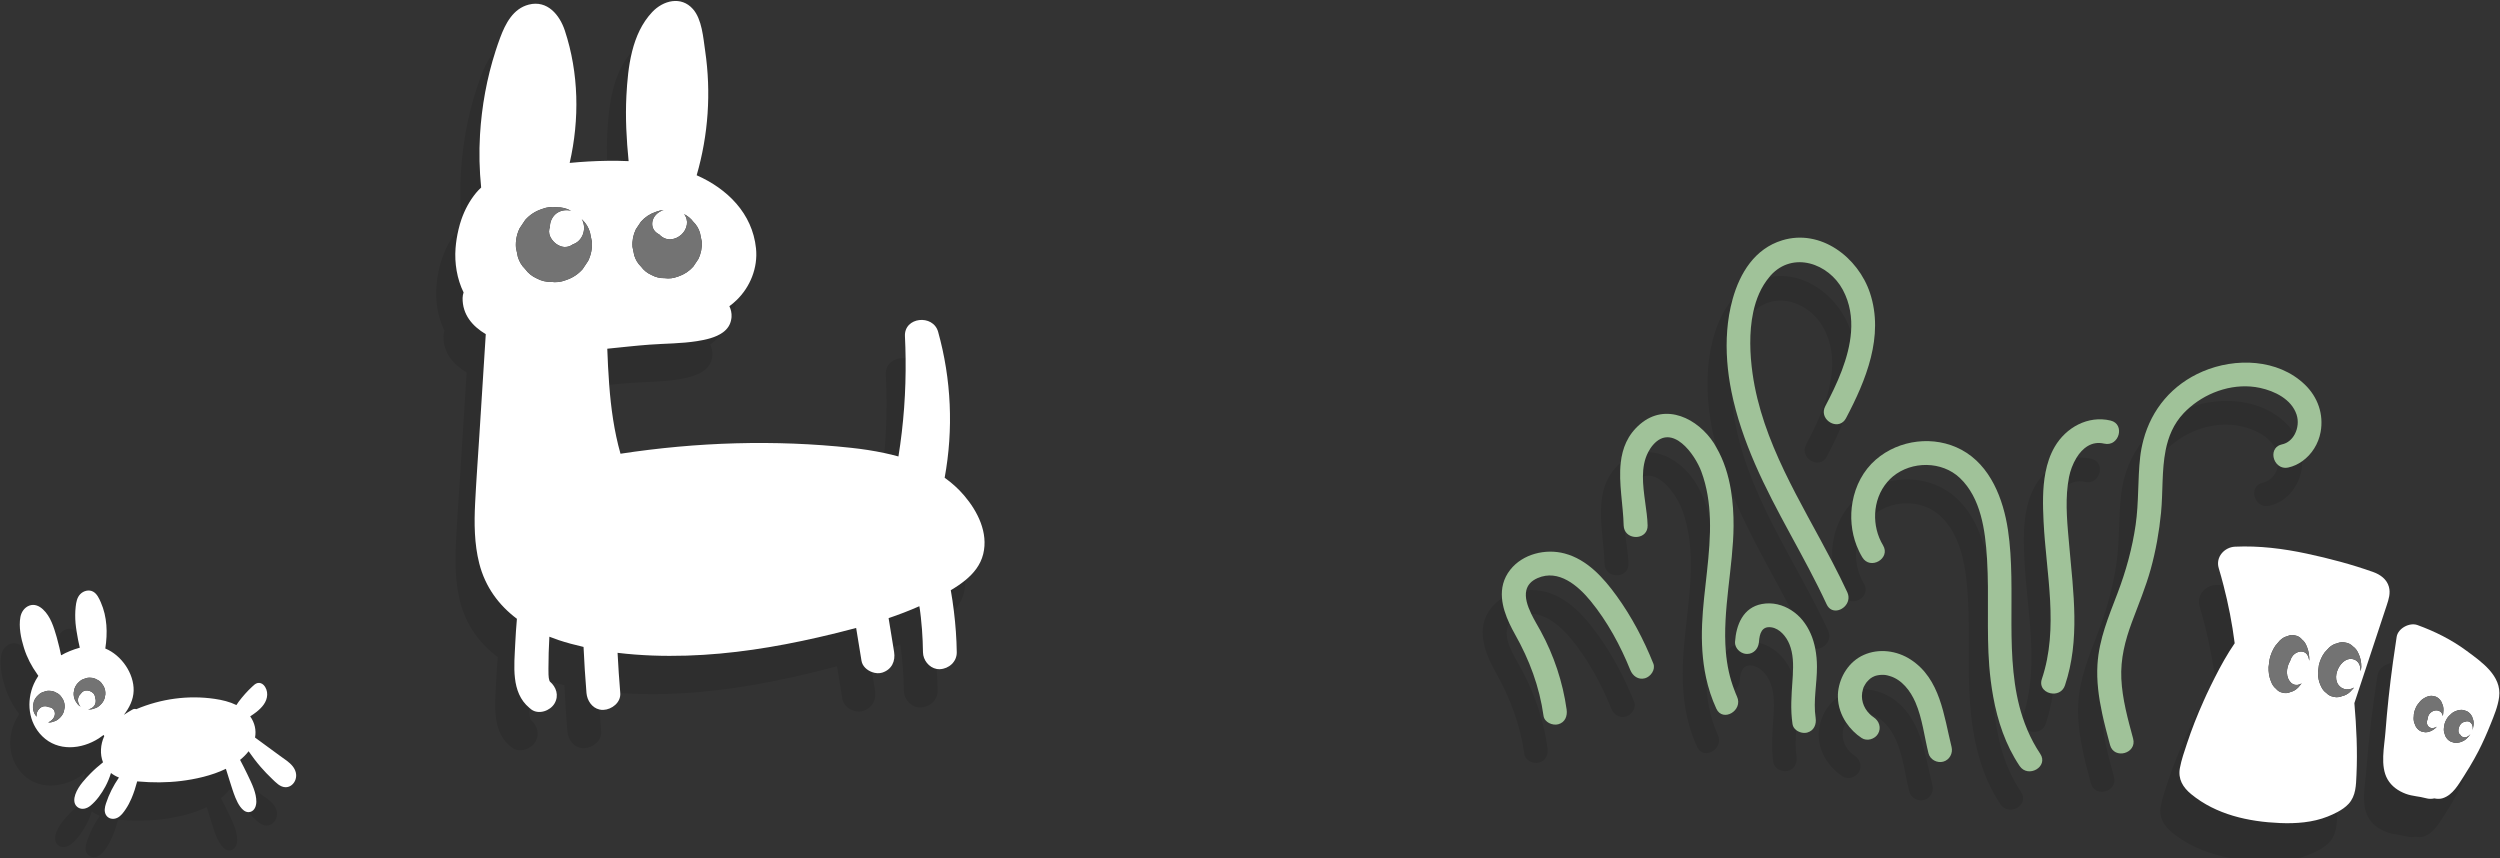 <?xml version="1.0" encoding="utf-8"?>
<!-- Generator: Adobe Illustrator 24.0.1, SVG Export Plug-In . SVG Version: 6.00 Build 0)  -->
<svg version="1.1" xmlns="http://www.w3.org/2000/svg" xmlns:xlink="http://www.w3.org/1999/xlink" x="0px" y="0px"
	 viewBox="0 0 370 127" enable-background="new 0 0 370 127" xml:space="preserve">
<rect x="0" y="0" width="370" height="127" fill="#333333" stroke="none"/>
<g id="参考画像" display="none">
</g>
<g id="レイヤー_9">
</g>
<g id="大きな島">
</g>
<g id="レイヤー_7">
	<g id="島-後ろ">
	</g>
</g>
<g id="島本体">
	<g>
		<path fill="none" d="M287.477,72.243c3.818,2.057,5.738,6.243,6.595,10.355c-0.255-4.106-0.887-8.899-4.017-11.864
			c-2.656-2.518-7.122-2.531-9.918-0.21c-0.298,0.247-0.563,0.521-0.811,0.807C282.029,70.63,284.979,70.897,287.477,72.243z"/>
		<path fill="none" d="M255.426,96.481c0.376-0.437,0.841-0.794,1.397-1.055c-0.031-0.134-0.049-0.271-0.04-0.414
			c0.167-2.538,1.191-5.106,3.983-5.62c1.557-0.287,3.087,0.107,4.366,0.936c-2.775-5.315-5.836-10.487-8.226-15.993
			c-0.248-0.57-0.486-1.146-0.719-1.726c0.281,1.742,0.39,3.513,0.38,5.225C256.534,83.828,254.905,90.347,255.426,96.481z"/>
		<path fill="none" d="M263.969,97.498c0.599,0.748,1.043,1.567,1.368,2.43c0.087-1.545,0.082-3.156-0.506-4.593
			c-0.461-1.126-1.427-2.3-2.658-2.49c-1.424-0.219-1.764,0.921-1.846,2.166c-0.003,0.042-0.014,0.081-0.019,0.123
			C261.734,95.473,263.028,96.322,263.969,97.498z"/>
		<path fill="none" d="M273.921,49.026c0.013,0.04,0.021,0.079,0.034,0.119c0.158-2.131-0.148-4.25-1.213-6.245
			c-2.098-3.927-7.385-5.763-10.673-2.148c-0.076,0.084-0.142,0.175-0.214,0.262C267.23,39.968,272.27,44.057,273.921,49.026z"/>
		<path fill="none" d="M250.831,71.273c1.088,1.675,1.79,3.567,2.237,5.53c-0.078-2.384-0.427-4.734-1.267-7.005
			c-0.942-2.549-4.294-7.241-7.147-3.959c-0.298,0.342-0.532,0.71-0.73,1.09C246.621,66.967,249.248,68.835,250.831,71.273z"/>
		<path fill="none" d="M338.266,62.576c0.537,0.514,0.984,1.087,1.354,1.696c0.469-0.875,0.587-1.971,0.267-2.925
			c-0.761-2.268-3.229-3.47-5.41-3.939c-3.64-0.783-7.583,0.461-10.382,2.876C328.787,58.618,334.545,59.01,338.266,62.576z"/>
		<path fill="none" d="M5.601,100.142c0.025-0.04,0.048-0.082,0.074-0.121c-0.064-0.086-0.12-0.178-0.182-0.266
			c0.018,0.062,0.037,0.125,0.055,0.187C5.567,100.008,5.582,100.076,5.601,100.142z"/>
		<path opacity="0.1" d="M329.061,86.551c-0.371,0.004-0.742,0.011-1.113,0.028c-1.577,0.073-2.898,1.544-2.411,3.165
			c1.036,3.447,1.788,6.953,2.272,10.502c0.871-1.72,1.826-3.442,2.927-5.047C330.366,92.284,329.803,89.4,329.061,86.551z"/>
		<path opacity="0.1" d="M337.441,121.809c-4.671-0.196-9.452-1.242-13.139-4.27c-1.232-1.012-1.982-2.234-1.676-3.882
			c0.228-1.223,0.659-2.434,1.047-3.614c0.707-2.144,1.541-4.248,2.467-6.307c-0.877,1.556-1.671,3.147-2.396,4.695
			c-1.107,2.367-2.089,4.799-2.906,7.281c-0.389,1.18-0.82,2.391-1.047,3.614c-0.307,1.648,0.443,2.87,1.675,3.882
			c3.687,3.028,8.468,4.074,13.139,4.27c2.368,0.099,4.848-0.079,7.067-0.967c1.094-0.438,2.275-0.993,3.087-1.876
			c1.091-1.187,1.093-2.773,1.163-4.291c0.002-0.052,0.001-0.104,0.004-0.156c-0.466,0.248-0.949,0.466-1.419,0.654
			C342.289,121.73,339.809,121.909,337.441,121.809z"/>
		<path opacity="0.1" d="M361.535,118.132c-0.367,0.12-0.822,0.124-1.254,0.027c-0.376,0.092-0.795,0.101-1.26-0.03
			c-0.968-0.273-1.992-0.287-2.939-0.637c-1.125-0.416-2.13-1.11-2.734-2.174c-1.109-1.955-0.463-4.82-0.301-6.958
			c0.26-3.435,0.634-6.86,1.1-10.272c-1.028,0.077-2.118,0.842-2.274,1.835c-0.736,4.679-1.304,9.384-1.661,14.107
			c-0.162,2.139-0.808,5.003,0.301,6.958c0.604,1.064,1.608,1.758,2.734,2.174c0.948,0.35,1.971,0.364,2.94,0.637
			c0.465,0.131,0.884,0.122,1.26,0.03c0.432,0.098,0.887,0.094,1.254-0.027c1.505-0.492,2.319-2.035,3.145-3.298
			c0.773-1.182,1.484-2.405,2.13-3.662c0.558-1.085,1.052-2.201,1.52-3.328c-0.267,0.444-0.532,0.888-0.816,1.321
			C363.853,116.097,363.04,117.64,361.535,118.132z"/>
		<path opacity="0.1" d="M272.011,103.175c-1.581,1.112-2.587,2.939-2.808,4.859c-0.318,2.756,1.236,5.384,3.49,6.866
			c0.8,0.526,1.959,0.159,2.424-0.636c0.505-0.864,0.166-1.897-0.636-2.424c-1.473-0.968-2.173-2.779-1.524-4.407
			c0.01-0.018,0.038-0.076,0.084-0.177c0.058-0.11,0.119-0.217,0.185-0.322C272.481,105.82,272.031,104.527,272.011,103.175z"/>
		<path opacity="0.1" d="M276.728,105.691c0.04,0.011,0.069,0.018,0.114,0.032c1.77,0.515,3.061,2.161,3.817,3.918
			c1.023,2.378,1.301,5.024,1.922,7.519c0.231,0.929,1.273,1.486,2.179,1.237c0.944-0.259,1.469-1.248,1.238-2.179
			c-1.155-4.641-1.65-10.058-6.042-12.927c-1.26-0.823-2.754-1.271-4.241-1.262C275.309,103.345,275.739,104.737,276.728,105.691z"
			/>
		<path opacity="0.1" d="M294.091,82.9c-0.006-0.099-0.013-0.201-0.019-0.301c-0.857-4.112-2.777-8.298-6.595-10.355
			c-2.498-1.346-5.448-1.614-8.15-0.912c-1.13,1.311-1.73,2.985-1.806,4.698c2.806-2.148,7.11-2.08,9.7,0.375
			c3.206,3.038,3.792,7.996,4.036,12.165c0.304,5.212-0.086,10.442,0.318,15.649c0.403,5.195,1.552,10.416,4.487,14.803
			c1.262,1.886,4.333,0.114,3.06-1.788c-2.877-4.3-3.825-9.138-4.129-14.139c-0.272-1.504-0.465-3.024-0.583-4.545
			C294.006,93.341,294.396,88.111,294.091,82.9z"/>
		<path opacity="0.1" d="M274.18,74.28c-2.287,2.357-3.273,5.707-2.974,8.942c0.766,1.469,1.507,2.944,2.196,4.434
			c0.192,0.415,0.215,0.818,0.131,1.182c1.363,0.646,3.3-0.848,2.319-2.472c-1.005-1.665-1.365-3.693-1.066-5.601
			C273.99,78.717,273.791,76.441,274.18,74.28z"/>
		<path opacity="0.1" d="M302.196,100.49c2.551-7.581,0.621-15.612,0.25-23.371c-0.111-2.323-0.173-4.834,0.285-7.194
			c-0.569,0.548-1.068,1.179-1.473,1.874c-1.89,3.252-1.821,7.352-1.647,10.989c0.371,7.759,2.3,15.79-0.25,23.371
			c-0.002,0.008-0.002,0.015-0.005,0.023c0.208,0.63,0.442,1.253,0.705,1.868c0.898,0.517,2.285,0.335,2.717-0.949
			c0.495-1.47,0.825-2.957,1.044-4.455C302.774,102.602,301.768,101.763,302.196,100.49z"/>
		<path opacity="0.1" d="M306.03,71.765c0.716-0.464,1.565-0.673,2.551-0.44c2.217,0.524,3.164-2.892,0.942-3.417
			c-0.745-0.176-1.485-0.216-2.208-0.149c-0.55,0.896-0.919,1.934-1.101,2.847C306.138,70.989,306.08,71.376,306.03,71.765z"/>
		<path opacity="0.1" d="M310.426,98.331c0.229-3.719,1.653-7.081,2.963-10.517c1.25-3.277,2.186-6.667,2.687-10.141
			c0.48-3.336,0.294-6.703,0.67-10.043c0.098-0.866,0.263-1.704,0.48-2.517c-1.824,2.275-2.964,5.074-3.314,8.187
			c-0.376,3.34-0.19,6.707-0.671,10.043c-0.5,3.474-1.438,6.864-2.687,10.141c-1.311,3.436-2.734,6.798-2.964,10.517
			c-0.25,4.046,0.815,8.059,1.86,11.929c0.593,2.199,4.013,1.266,3.417-0.942c-0.783-2.903-1.604-5.846-1.746-8.865
			c-0.009-0.186-0.005-0.369-0.007-0.553C310.605,103.184,310.276,100.764,310.426,98.331z"/>
		<path opacity="0.1" d="M337.725,65.774c0.867-0.187,1.502-0.768,1.896-1.502c-0.37-0.61-0.818-1.182-1.354-1.696
			c-3.721-3.566-9.479-3.958-14.17-2.293c-0.316,0.272-0.621,0.556-0.906,0.857c-1.531,1.62-2.286,3.51-2.682,5.518
			c2.812-2.871,7.156-4.438,11.135-3.581c1.958,0.421,4.138,1.441,5.115,3.286C336.966,66.087,337.279,65.87,337.725,65.774z"/>
		<path opacity="0.1" d="M337.165,68.839c-0.216,1.226-1.003,2.331-2.274,2.605c-2.228,0.48-1.285,3.896,0.942,3.417
			c2.517-0.542,4.329-2.767,4.784-5.247c0.083-0.455,0.111-0.905,0.114-1.352c-0.614,0.433-1.301,0.765-2.062,0.929
			C338.054,69.323,337.543,69.155,337.165,68.839z"/>
		<path opacity="0.1" d="M265.295,107.178c-0.325-2.169-0.159-4.271-0.009-6.446c0.018-0.265,0.035-0.534,0.05-0.804
			c-0.324-0.863-0.769-1.681-1.368-2.43c-0.941-1.176-2.235-2.025-3.661-2.363c-0.113,0.903-0.786,1.649-1.753,1.649
			c-0.777,0-1.554-0.593-1.732-1.358c-0.556,0.26-1.021,0.618-1.397,1.055c0.165,1.94,0.553,3.839,1.269,5.672
			c0.464-0.321,0.757-0.867,0.797-1.472c0.082-1.245,0.422-2.386,1.846-2.166c1.231,0.19,2.197,1.364,2.658,2.49
			c0.691,1.688,0.579,3.618,0.456,5.397c-0.15,2.175-0.316,4.278,0.009,6.446c0.142,0.947,1.336,1.469,2.18,1.237
			c1.014-0.279,1.379-1.229,1.237-2.179c-0.19-1.271-0.133-2.558-0.032-3.845C265.561,107.841,265.35,107.542,265.295,107.178z"/>
		<path opacity="0.1" d="M255.626,48.911c0.116-1.514,0.375-3.107,0.806-4.654c-2.341,2.776-3.368,6.772-3.641,10.324
			c-0.302,3.945,0.227,7.866,1.245,11.67c1.12,1.94,1.79,4.12,2.151,6.359c0.233,0.579,0.472,1.156,0.719,1.726
			c2.39,5.506,5.451,10.677,8.226,15.993c0.625,0.406,1.196,0.907,1.671,1.501c0.992,1.24,1.565,2.672,1.857,4.182
			c1.192,0.143,2.594-1.199,1.906-2.686c-4.919-10.638-12.366-20.537-14.03-32.411c-0.132-0.941-0.234-1.95-0.29-2.99
			C255.653,54.963,255.394,51.944,255.626,48.911z"/>
		<path opacity="0.1" d="M270.141,60.121c1.72-3.258,3.53-7.136,3.814-10.976c-0.013-0.04-0.021-0.079-0.034-0.119
			c-1.65-4.969-6.691-9.058-12.066-8.012c-1.221,1.449-1.964,3.247-2.376,5.173c3.299-3.276,8.381-1.451,10.428,2.383
			c2.987,5.591,0.074,12.155-2.601,17.221c-1.064,2.015,1.993,3.808,3.059,1.788c0.868-1.644,1.711-3.371,2.421-5.148
			C271.514,63.528,269.193,61.917,270.141,60.121z"/>
		<path opacity="0.1" d="M251.911,92.373c0.21-5.063,1.325-10.399,1.157-15.57c-0.447-1.963-1.149-3.855-2.237-5.53
			c-1.583-2.438-4.21-4.306-6.908-4.344c-0.569,1.094-0.765,2.328-0.771,3.615c2.489-0.914,5.016,2.764,5.813,4.923
			c2.66,7.196,0.416,15.177,0.109,22.575c-0.179,4.307,0.286,8.563,2.106,12.508c0.954,2.068,4.009,0.27,3.06-1.788
			c-1.244-2.697-1.688-5.556-1.746-8.48C251.938,97.707,251.799,95.05,251.911,92.373z"/>
		<path opacity="0.1" d="M239.873,68.471c-4.491,3.875-2.516,9.904-2.404,14.963c0.05,2.277,3.594,2.285,3.543,0
			c-0.034-1.512-0.361-3.237-0.556-4.967c-0.09-0.204-0.147-0.436-0.153-0.702C240.237,74.79,239.535,71.482,239.873,68.471z"/>
		<path opacity="0.1" d="M226.625,90.847c2.369,0.045,4.486,1.98,5.957,3.777c2.465,3.014,4.412,6.592,5.862,10.193
			c0.357,0.887,1.181,1.512,2.179,1.237c0.842-0.231,1.597-1.287,1.237-2.179c-1.427-3.542-3.2-6.92-5.441-10.019
			c-1.943-2.687-4.356-5.379-7.683-6.27c-0.912-0.244-1.88-0.307-2.838-0.225C225.647,88.411,226.054,89.662,226.625,90.847z"/>
		<path opacity="0.1" d="M220.685,89.992c-2.354,2.992-0.957,6.61,0.7,9.554c2.142,3.806,3.617,7.735,4.225,12.078
			c0.133,0.948,1.343,1.467,2.179,1.237c1.021-0.281,1.371-1.228,1.238-2.179c-0.57-4.066-1.877-8.006-3.842-11.612
			c-1.001-1.837-3.078-4.898-1.792-6.798c-0.559-1.203-0.989-2.47-1.096-3.73C221.688,88.933,221.14,89.415,220.685,89.992z"/>
		<path opacity="0.1" d="M127.509,97.799c-0.265-1.621-0.529-3.241-0.793-4.862c-1.86,0.503-3.731,0.96-5.596,1.387
			c-6.395,1.465-12.935,2.51-19.5,2.708c-3.355,0.101-6.809-0.003-10.215-0.415c0.104,1.984,0.233,3.967,0.4,5.948
			c0,0.005,0,0.009,0,0.013c2.342,0.156,4.684,0.193,6.98,0.124c6.565-0.198,13.105-1.243,19.5-2.708
			c1.865-0.427,3.736-0.884,5.597-1.387c0.264,1.621,0.529,3.241,0.793,4.862c0.211,1.294,1.886,2.131,3.076,1.746
			c1.402-0.454,1.972-1.688,1.746-3.075c-0.146-0.891-0.291-1.782-0.436-2.672C128.296,99.186,127.636,98.579,127.509,97.799z"/>
		<path opacity="0.1" d="M93.037,23.847c-0.317-3.216-0.497-6.442-0.328-9.673c0.111-2.122,0.301-4.402,0.843-6.559
			c-2.93,3.249-3.458,8.045-3.677,12.228c-0.069,1.321-0.068,2.64-0.035,3.959C90.907,23.788,91.975,23.794,93.037,23.847z"/>
		<path opacity="0.1" d="M71.211,27.755c-0.26-2.597-0.325-5.213-0.169-7.815c0.252-4.2,1.006-8.387,2.302-12.394
			c-1.003,0.978-1.647,2.352-2.143,3.674c-1.727,4.601-2.699,9.487-2.993,14.389c-0.136,2.275-0.094,4.562,0.09,6.837
			c0.494-1.407,1.2-2.734,2.164-3.906C70.698,28.254,70.951,27.999,71.211,27.755z"/>
		<path opacity="0.1" d="M107.946,45.316c0.228,0.482,0.361,1.001,0.324,1.606c-0.006,0.096-0.022,0.184-0.036,0.274
			c0.402-0.872,0.66-1.81,0.779-2.777C108.677,44.743,108.325,45.049,107.946,45.316z"/>
		<path opacity="0.1" d="M76.258,95.258c0.054-1.227,0.144-2.453,0.249-3.676c-2.665-2.001-4.689-4.698-5.579-8.211
			c-0.731-2.887-0.754-5.914-0.608-8.869c0.166-3.351,0.416-6.7,0.627-10.049c0.316-4.999,0.633-9.998,0.95-14.997
			c-1.967-1.174-3.468-2.888-3.428-5.365c0.005-0.299,0.064-0.561,0.146-0.804c-0.981-2.014-1.359-4.348-1.191-6.547
			c0.071-0.935,0.219-1.864,0.437-2.773c-0.077,0.084-0.16,0.155-0.233,0.245c-1.905,2.317-2.812,5.236-3.038,8.198
			c-0.167,2.199,0.211,4.533,1.191,6.547c-0.082,0.243-0.141,0.505-0.146,0.804c-0.039,2.477,1.461,4.191,3.429,5.365
			c-0.317,4.999-0.633,9.998-0.95,14.997c-0.212,3.349-0.462,6.697-0.627,10.049c-0.146,2.956-0.124,5.982,0.607,8.869
			c0.89,3.513,2.915,6.21,5.579,8.211c-0.105,1.224-0.195,2.449-0.249,3.676c-0.149,3.389-0.712,7.505,2.395,9.752
			c1.095,0.791,2.786,0.189,3.421-0.897c0.687-1.175,0.261-2.434-0.687-3.244c-0.021-0.039-0.039-0.072-0.052-0.095
			c-0.011-0.034-0.022-0.068-0.039-0.117c-0.031-0.113-0.052-0.228-0.075-0.342c0.006-0.041-0.038-0.458-0.039-0.477
			c-0.01-0.251-0.008-0.502-0.008-0.754C75.597,102.461,76.115,98.525,76.258,95.258z"/>
		<path opacity="0.1" d="M134.03,53.059c-1.419-0.233-3.025,0.609-2.933,2.385c0.201,3.882,0.128,7.756-0.204,11.606
			c0.698,0.15,1.392,0.313,2.078,0.506C133.741,62.766,134.092,57.923,134.03,53.059z"/>
		<path opacity="0.1" d="M96.15,51.006c-2.074,0.152-4.141,0.392-6.209,0.597c-0.021,0.002-0.043,0.004-0.064,0.006
			c0.064,1.786,0.15,3.571,0.286,5.35c1.05-0.106,2.101-0.206,3.153-0.283c2.339-0.171,4.688-0.151,7.011-0.519
			c2.085-0.331,4.954-1.002,5.108-3.565c0.037-0.606-0.097-1.124-0.325-1.606c0.709-0.5,1.34-1.112,1.889-1.798
			c-1.06,0.778-2.588,1.102-3.838,1.3C100.839,50.855,98.49,50.835,96.15,51.006z"/>
		<path opacity="0.1" d="M141.179,90.439c0.697-0.792,1.244-1.697,1.507-2.777c0.146-0.597,0.184-1.192,0.174-1.783
			c-0.666,0.545-1.396,1.03-2.141,1.47C140.906,88.374,141.051,89.406,141.179,90.439z"/>
		<path opacity="0.1" d="M86.804,102.564c-0.191-2.271-0.327-4.545-0.435-6.821c-1.264-0.289-2.514-0.619-3.733-1.025
			c-0.449-0.15-0.89-0.315-1.326-0.488c-0.088,1.584-0.136,3.171-0.137,4.758c0,0.283-0.002,0.567,0.01,0.85
			c0.001,0.019,0.044,0.436,0.038,0.477c0.023,0.115,0.044,0.23,0.076,0.342c0.016,0.049,0.028,0.083,0.039,0.117
			c0.012,0.021,0.029,0.053,0.049,0.089c0.711,0.199,1.428,0.384,2.15,0.549c0.108,2.276,0.243,4.55,0.435,6.821
			c0.11,1.3,1.071,2.564,2.5,2.5c1.26-0.056,2.618-1.104,2.5-2.5c-0.091-1.074-0.168-2.149-0.239-3.224
			C87.624,104.764,86.899,103.68,86.804,102.564z"/>
		<path opacity="0.1" d="M136.606,96.538c-0.015-1.132-0.061-2.264-0.147-3.393c-0.046-0.608-0.104-1.215-0.171-1.821
			c-0.029-0.26-0.061-0.519-0.093-0.778c0.053,0.432-0.052-0.371-0.052-0.371c-0.022-0.153-0.051-0.304-0.075-0.456
			c-1.488,0.657-3.008,1.24-4.551,1.764c0.235,1.441,0.47,2.882,0.705,4.323c0.337-0.14,0.678-0.271,1.011-0.418
			c0.024,0.152,0.053,0.304,0.075,0.456c0,0,0.105,0.803,0.053,0.371c0.031,0.259,0.063,0.519,0.093,0.778
			c0.067,0.606,0.125,1.213,0.171,1.821c0.086,1.129,0.132,2.26,0.147,3.393c0.017,1.307,1.138,2.561,2.5,2.5
			c1.34-0.06,2.519-1.099,2.5-2.5c-0.014-1.069-0.07-2.137-0.146-3.204C137.49,98.793,136.622,97.687,136.606,96.538z"/>
		<path opacity="0.1" d="M11.809,95.858c-0.184-0.759-0.331-1.525-0.452-2.296c-0.12-0.129-0.253-0.244-0.409-0.33
			c-0.618-0.342-1.413-0.127-1.89,0.356c-0.308,0.311-0.463,0.705-0.561,1.117c0.207,0.754,0.39,1.513,0.541,2.278
			C9.91,96.499,10.846,96.121,11.809,95.858z"/>
		<path opacity="0.1" d="M33.434,113.783c-2.119,1.03-4.599,1.553-6.65,1.803c-2.111,0.257-4.256,0.257-6.374,0.066
			c-0.034-0.003-0.069-0.008-0.104-0.011c-0.234,0.866-0.5,1.721-0.857,2.548c-0.232,0.537-0.502,1.058-0.829,1.544
			c-0.337,0.501-0.719,1.05-1.281,1.315c-0.596,0.281-1.345,0.144-1.675-0.47c-0.28-0.521-0.154-1.122,0.018-1.655
			c0.443-1.375,1.107-2.664,1.922-3.851c-0.426-0.168-0.823-0.387-1.18-0.668c-0.211,0.689-0.485,1.359-0.831,2.003
			c-0.555,1.033-1.306,2.109-2.227,2.851c-0.507,0.409-1.218,0.63-1.814,0.253c-0.067-0.043-0.123-0.092-0.176-0.142
			c-0.279,0.25-0.554,0.505-0.817,0.772c-0.886,0.902-1.829,1.899-2.25,3.116c-0.233,0.675-0.27,1.494,0.409,1.923
			c0.597,0.376,1.307,0.156,1.814-0.253c0.92-0.742,1.671-1.818,2.226-2.851c0.346-0.644,0.62-1.314,0.831-2.003
			c0.357,0.281,0.755,0.501,1.18,0.668c-0.814,1.188-1.479,2.477-1.922,3.851c-0.172,0.533-0.298,1.133-0.017,1.655
			c0.33,0.614,1.079,0.751,1.674,0.47c0.562-0.265,0.944-0.814,1.281-1.315c0.327-0.486,0.597-1.007,0.829-1.544
			c0.357-0.827,0.624-1.683,0.858-2.548c0.034,0.003,0.069,0.008,0.103,0.011c2.117,0.191,4.263,0.191,6.374-0.066
			c2.051-0.25,4.531-0.773,6.65-1.803c0.182,0.579,0.354,1.162,0.544,1.738c0.423,1.285,0.772,2.806,1.6,3.901
			c0.362,0.479,0.858,0.936,1.505,0.729c0.628-0.2,0.854-0.913,0.855-1.507c0.002-1.419-0.735-2.8-1.329-4.051
			c-0.341-0.718-0.706-1.425-1.077-2.129c0.472-0.383,0.901-0.804,1.264-1.278c0.286,0.411,0.58,0.815,0.884,1.212
			c-0.349-0.835-0.6-1.735-0.868-2.548C33.788,114.945,33.615,114.363,33.434,113.783z"/>
		<path opacity="0.1" d="M15.244,112.822c-0.48-1.21-0.37-2.629,0.156-3.811c0.01-0.022,0.023-0.042,0.034-0.064
			c-0.035-0.058-0.069-0.116-0.103-0.174c-0.231,0.172-0.461,0.345-0.702,0.499c-2.574,1.655-6.062,1.968-8.374-0.308
			c-2.073-2.04-2.393-5.154-1.247-7.747c0.168-0.381,0.373-0.734,0.593-1.075c-0.019-0.066-0.034-0.134-0.053-0.2
			c-0.018-0.062-0.037-0.125-0.055-0.187c-0.826-1.161-1.489-2.421-1.924-3.788c-0.01-0.031-0.019-0.064-0.029-0.095
			c-0.004-0.003-0.007-0.008-0.011-0.011c-0.563-0.524-1.286-0.85-2.046-0.557c-0.709,0.274-1.165,0.948-1.3,1.679
			c-0.276,1.49,0.098,3.232,0.55,4.654c0.468,1.47,1.191,2.822,2.106,4.053c-0.25,0.378-0.479,0.771-0.667,1.196
			c-1.145,2.594-0.826,5.707,1.247,7.747c2.312,2.276,5.8,1.963,8.374,0.308c0.24-0.155,0.471-0.327,0.702-0.499
			c0.034,0.058,0.068,0.117,0.103,0.174c-0.01,0.022-0.024,0.042-0.034,0.064c-0.151,0.34-0.257,0.702-0.335,1.071
			c0.366-0.451,0.767-0.877,1.163-1.279C13.973,113.882,14.6,113.341,15.244,112.822z"/>
		<path opacity="0.1" d="M37.082,120.152c-0.127,0.041-0.247,0.049-0.363,0.044c0.24,0.247,0.464,0.509,0.713,0.746
			c0.556,0.529,1.196,1.246,2.028,1.239c0.688-0.005,1.239-0.518,1.446-1.149c0.229-0.695,0.021-1.392-0.422-1.951
			c-0.496-0.626-1.22-1.063-1.857-1.53c-0.351-0.257-0.702-0.514-1.052-0.772c0.214,0.609,0.364,1.233,0.363,1.866
			C37.937,119.238,37.711,119.951,37.082,120.152z"/>
		<path fill="#FFFFFF" d="M139.809,70.707c1.314-7.15,0.993-14.57-0.966-21.596c-0.739-2.65-5.06-2.217-4.911,0.665
			c0.057,1.096,0.084,2.19,0.098,3.284c0.062,4.863-0.29,9.706-1.06,14.497c-0.686-0.193-1.38-0.356-2.078-0.506
			c-1.635-0.351-3.291-0.598-4.917-0.773c-11.323-1.222-22.855-0.851-34.142,0.874c-0.944-3.33-1.408-6.747-1.671-10.193
			c-0.136-1.778-0.221-3.564-0.286-5.35c0.021-0.002,0.042-0.004,0.064-0.006c2.069-0.205,4.135-0.445,6.209-0.597
			c2.34-0.171,4.689-0.151,7.012-0.519c1.25-0.198,2.778-0.522,3.838-1.3c0.642-0.471,1.106-1.111,1.234-1.991
			c0.013-0.091,0.03-0.178,0.036-0.274c0.037-0.606-0.096-1.124-0.324-1.606c0.379-0.267,0.731-0.572,1.067-0.897
			c1.991-1.92,3.177-4.759,2.876-7.664c-0.538-5.194-4.268-8.823-8.782-10.815c1.721-5.955,2.164-12.229,1.253-18.435
			c-0.282-1.923-0.467-4.657-1.813-6.171c-1.746-1.965-4.398-1.275-6.025,0.456c-1.529,1.627-2.427,3.665-2.971,5.827
			c-0.542,2.156-0.731,4.437-0.843,6.559c-0.168,3.231,0.011,6.457,0.328,9.673c-1.062-0.053-2.129-0.059-3.198-0.045
			c-1.846,0.025-3.694,0.131-5.526,0.31c1.477-6.451,1.36-13.293-0.712-19.579c-0.764-2.317-2.59-4.556-5.336-3.853
			c-2.326,0.595-3.453,2.803-4.229,4.871c-0.247,0.659-0.475,1.325-0.691,1.995c-1.295,4.007-2.049,8.194-2.302,12.394
			c-0.156,2.601-0.091,5.217,0.169,7.815c-0.26,0.244-0.514,0.499-0.75,0.786c-0.963,1.172-1.67,2.498-2.164,3.906
			c-0.174,0.497-0.315,1.005-0.438,1.519c-0.217,0.909-0.366,1.838-0.437,2.773c-0.167,2.199,0.21,4.533,1.191,6.547
			c-0.082,0.243-0.141,0.505-0.146,0.804c-0.04,2.477,1.461,4.191,3.428,5.365c-0.316,4.999-0.633,9.998-0.95,14.997
			c-0.212,3.349-0.461,6.697-0.627,10.049c-0.146,2.956-0.124,5.982,0.608,8.869c0.89,3.513,2.915,6.21,5.579,8.211
			c-0.105,1.224-0.195,2.449-0.249,3.676c-0.143,3.266-0.662,7.203,2.082,9.495c0.103,0.086,0.201,0.175,0.313,0.257
			c1.095,0.791,2.786,0.189,3.42-0.897c0.688-1.175,0.261-2.434-0.687-3.244c-0.001-0.003-0.002-0.004-0.003-0.006
			c-0.02-0.036-0.037-0.068-0.049-0.089c-0.011-0.034-0.022-0.068-0.039-0.117c-0.031-0.113-0.053-0.228-0.076-0.342
			c0.006-0.041-0.037-0.458-0.038-0.477c-0.012-0.283-0.01-0.567-0.01-0.85c0-1.587,0.049-3.174,0.137-4.758
			c0.436,0.173,0.877,0.338,1.326,0.488c1.219,0.406,2.47,0.736,3.733,1.025c0.108,2.276,0.244,4.55,0.435,6.821
			c0.095,1.116,0.819,2.2,1.927,2.445c0.182,0.04,0.372,0.064,0.573,0.055c1.256-0.056,2.607-1.098,2.5-2.487
			c0-0.005,0.001-0.009,0-0.013c-0.167-1.98-0.297-3.963-0.4-5.948c3.406,0.412,6.86,0.516,10.215,0.415
			c6.565-0.198,13.106-1.243,19.5-2.708c1.865-0.427,3.736-0.884,5.596-1.387c0.265,1.621,0.529,3.241,0.793,4.862
			c0.127,0.78,0.788,1.387,1.551,1.668c0.504,0.185,1.051,0.232,1.524,0.078c1.402-0.454,1.972-1.688,1.746-3.075
			c-0.036-0.221-0.072-0.442-0.108-0.664c-0.235-1.441-0.47-2.882-0.705-4.323c1.543-0.524,3.063-1.107,4.551-1.764
			c0.024,0.152,0.053,0.304,0.075,0.456c0,0,0.105,0.803,0.052,0.371c0.032,0.259,0.064,0.519,0.093,0.778
			c0.068,0.606,0.125,1.213,0.171,1.821c0.086,1.129,0.132,2.26,0.147,3.393c0.015,1.149,0.883,2.255,2.019,2.465
			c0.156,0.029,0.316,0.042,0.481,0.035c1.34-0.06,2.518-1.099,2.5-2.5c-0.027-2.037-0.177-4.074-0.427-6.098
			c-0.128-1.034-0.273-2.065-0.459-3.09c0.745-0.44,1.475-0.925,2.141-1.47c1.25-1.022,2.264-2.264,2.661-3.886
			c0.771-3.157-0.821-6.311-2.818-8.654C141.835,72.321,140.859,71.456,139.809,70.707z M102.598,32.816
			c0.473,0.459,0.807,1.011,1,1.656c0.086,0.422,0.172,0.845,0.259,1.267c0.063,0.91-0.105,1.775-0.505,2.596
			c-0.252,0.376-0.503,0.752-0.755,1.127c-0.593,0.663-1.311,1.14-2.151,1.43c-0.052,0.018-0.105,0.036-0.157,0.054
			c-0.628,0.241-1.269,0.315-1.922,0.221c-0.681,0.019-1.328-0.137-1.941-0.468c-0.637-0.283-1.156-0.7-1.558-1.25
			c-0.473-0.459-0.806-1.011-1-1.656c-0.086-0.422-0.173-0.845-0.259-1.267c-0.063-0.91,0.105-1.775,0.505-2.596
			c0.251-0.376,0.503-0.751,0.755-1.127c0.593-0.663,1.31-1.14,2.151-1.43c0.052-0.018,0.104-0.036,0.157-0.054
			c0.344-0.132,0.691-0.209,1.042-0.241c-0.719,0.238-1.346,0.715-1.597,1.458c-0.184,0.544-0.116,1.153,0.245,1.611
			c0.188,0.239,0.437,0.417,0.708,0.554c0.437,0.479,1.061,0.78,1.742,0.716c1.146-0.107,2.167-1.022,2.34-2.171
			c0.085-0.564-0.054-1.12-0.414-1.558C101.781,31.968,102.243,32.331,102.598,32.816z M86.215,39.849
			c-0.651,0.728-1.438,1.25-2.359,1.569c-0.058,0.02-0.115,0.039-0.173,0.059c-0.689,0.264-1.392,0.345-2.108,0.243
			c-0.747,0.021-1.457-0.15-2.129-0.513c-0.698-0.311-1.268-0.768-1.708-1.371c-0.519-0.504-0.885-1.109-1.097-1.816
			c-0.095-0.463-0.189-0.927-0.284-1.39c-0.069-0.998,0.116-1.947,0.554-2.847c0.276-0.412,0.552-0.824,0.828-1.237
			c0.651-0.728,1.437-1.25,2.359-1.569c0.058-0.02,0.115-0.039,0.172-0.059c0.689-0.264,1.393-0.345,2.108-0.243
			c0.747-0.02,1.456,0.151,2.129,0.513c0.006,0.003,0.011,0.007,0.017,0.01c-0.656-0.178-1.381-0.095-1.969,0.247
			c-0.603,0.35-1.009,0.998-1.13,1.677c-0.025,0.139-0.026,0.276-0.026,0.413c-0.18,0.469-0.2,0.992,0.024,1.467
			c0.326,0.692,0.917,1.242,1.652,1.47c0.599,0.185,1.223,0.049,1.712-0.312c1.432-0.476,2.042-2.214,1.405-3.565
			c-0.028-0.06-0.068-0.109-0.1-0.166c0.038,0.047,0.087,0.08,0.123,0.129c0.519,0.504,0.884,1.109,1.097,1.816
			c0.095,0.464,0.189,0.927,0.284,1.39c0.069,0.998-0.116,1.947-0.554,2.847C86.767,39.025,86.491,39.437,86.215,39.849z"/>
		<path fill="#FFFFFF" d="M41.461,111.881c-0.755-0.553-1.51-1.107-2.265-1.66c-0.483-0.354-0.967-0.709-1.45-1.063
			c0.202-1.079-0.039-2.188-0.717-3.135c0.317-0.211,0.636-0.421,0.936-0.661c0.802-0.644,1.543-1.454,1.58-2.538
			c0.018-0.524-0.167-1.075-0.538-1.451c-0.229-0.232-0.562-0.36-0.887-0.284c-0.322,0.075-0.556,0.315-0.792,0.532
			c-0.736,0.679-1.396,1.429-2,2.227c-0.122,0.161-0.224,0.335-0.339,0.5c-0.991-0.488-2.109-0.754-3.199-0.914
			c-3.95-0.578-7.97-0.014-11.623,1.525c-0.169-0.063-0.366-0.06-0.57,0.057c-0.425,0.244-0.851,0.503-1.264,0.784
			c0.798-1.044,1.407-2.221,1.445-3.567c0.072-2.532-1.782-5.261-4.194-6.254c0.355-2.301,0.285-4.675-0.663-6.833
			c-0.254-0.578-0.561-1.263-1.139-1.583c-0.617-0.342-1.412-0.127-1.89,0.356c-0.495,0.5-0.616,1.205-0.691,1.873
			c-0.091,0.811-0.089,1.63-0.022,2.443c0.037,0.446,0.108,0.887,0.178,1.327c0.121,0.771,0.268,1.537,0.452,2.296
			c-0.963,0.263-1.899,0.64-2.771,1.125c-0.151-0.766-0.334-1.525-0.541-2.278c-0.039-0.144-0.073-0.289-0.114-0.432
			c-0.418-1.436-0.889-3.029-2.019-4.081c-0.563-0.524-1.286-0.85-2.045-0.557c-0.709,0.274-1.165,0.948-1.3,1.679
			c-0.27,1.457,0.083,3.154,0.522,4.558c0.01,0.031,0.019,0.064,0.029,0.095c0.435,1.367,1.098,2.627,1.924,3.788
			c0.062,0.088,0.118,0.179,0.182,0.266c-0.026,0.039-0.049,0.081-0.074,0.121c-0.22,0.341-0.425,0.694-0.593,1.075
			c-1.146,2.594-0.826,5.707,1.247,7.747c2.312,2.276,5.8,1.963,8.374,0.308c0.24-0.155,0.471-0.327,0.702-0.499
			c0.034,0.058,0.067,0.117,0.103,0.174c-0.01,0.022-0.024,0.042-0.034,0.064c-0.526,1.182-0.636,2.601-0.156,3.811
			c-0.645,0.518-1.271,1.059-1.851,1.65c-0.396,0.402-0.796,0.828-1.163,1.279c-0.455,0.56-0.854,1.162-1.087,1.837
			c-0.21,0.608-0.256,1.33,0.232,1.781c0.054,0.05,0.109,0.099,0.176,0.142c0.597,0.376,1.308,0.156,1.814-0.253
			c0.92-0.742,1.671-1.818,2.227-2.851c0.346-0.644,0.62-1.314,0.831-2.003c0.357,0.281,0.754,0.501,1.18,0.668
			c-0.814,1.188-1.479,2.477-1.922,3.851c-0.172,0.533-0.298,1.133-0.018,1.655c0.33,0.614,1.079,0.751,1.675,0.47
			c0.562-0.265,0.944-0.814,1.281-1.315c0.327-0.486,0.597-1.007,0.829-1.544c0.357-0.827,0.623-1.683,0.857-2.548
			c0.034,0.003,0.069,0.008,0.104,0.011c2.117,0.191,4.262,0.191,6.374-0.066c2.051-0.25,4.532-0.773,6.65-1.803
			c0.182,0.579,0.354,1.162,0.544,1.738c0.268,0.813,0.519,1.713,0.868,2.548c0.202,0.484,0.428,0.951,0.732,1.353
			c0.291,0.385,0.669,0.749,1.142,0.773c0.116,0.006,0.236-0.003,0.363-0.044c0.628-0.2,0.854-0.913,0.855-1.507
			c0.001-0.633-0.149-1.257-0.363-1.866c-0.267-0.757-0.637-1.492-0.966-2.185c-0.341-0.718-0.706-1.425-1.077-2.129
			c0.472-0.383,0.901-0.804,1.264-1.278c0.557,0.801,1.143,1.581,1.783,2.318c0.535,0.615,1.098,1.205,1.688,1.766
			c0.556,0.529,1.195,1.246,2.028,1.239c0.688-0.005,1.239-0.518,1.446-1.149c0.228-0.695,0.021-1.392-0.422-1.951
			C42.823,112.785,42.099,112.348,41.461,111.881z M9.444,105.33c-0.137,0.384-0.359,0.711-0.666,0.98
			c-0.019,0.017-0.039,0.033-0.058,0.05c-0.225,0.211-0.484,0.354-0.778,0.427c-0.258,0.113-0.53,0.153-0.814,0.136
			c0.549-0.24,1.036-0.746,0.997-1.375c-0.02-0.314-0.18-0.61-0.458-0.768c-0.146-0.082-0.308-0.121-0.475-0.135
			c-0.321-0.153-0.701-0.176-1.034-0.003c-0.515,0.269-0.816,0.862-0.748,1.437c-0.098-0.146-0.196-0.293-0.293-0.439
			c-0.185-0.375-0.263-0.772-0.235-1.19c0.042-0.203,0.083-0.406,0.125-0.61c0.137-0.384,0.359-0.711,0.666-0.98
			c0.02-0.017,0.039-0.033,0.058-0.05c0.225-0.211,0.484-0.354,0.778-0.427c0.286-0.126,0.588-0.172,0.906-0.138
			c0.319,0.01,0.612,0.097,0.878,0.261c0.28,0.113,0.518,0.29,0.712,0.53c0.109,0.164,0.22,0.329,0.329,0.493
			c0.185,0.375,0.263,0.772,0.235,1.19C9.527,104.924,9.486,105.127,9.444,105.33z M14.801,104.372
			c-0.02,0.017-0.039,0.033-0.058,0.05c-0.225,0.211-0.484,0.354-0.778,0.427c-0.286,0.126-0.588,0.172-0.906,0.138
			c-0.005,0-0.01-0.002-0.015-0.002c0.347-0.043,0.675-0.223,0.888-0.5c0.219-0.283,0.286-0.671,0.212-1.017
			c-0.015-0.071-0.042-0.136-0.067-0.202c-0.006-0.258-0.098-0.511-0.296-0.693c-0.29-0.266-0.677-0.413-1.072-0.379
			c-0.32,0.028-0.591,0.214-0.754,0.481c-0.567,0.486-0.539,1.378-0.03,1.907c-0.168-0.104-0.325-0.225-0.455-0.386
			c-0.11-0.164-0.22-0.329-0.33-0.493c-0.185-0.375-0.263-0.772-0.235-1.19c0.042-0.203,0.083-0.406,0.125-0.61
			c0.137-0.385,0.359-0.711,0.666-0.98c0.019-0.017,0.039-0.033,0.058-0.05c0.225-0.211,0.484-0.354,0.778-0.427
			c0.286-0.126,0.587-0.172,0.905-0.138c0.319,0.01,0.612,0.097,0.878,0.261c0.281,0.113,0.518,0.29,0.712,0.53
			c0.11,0.164,0.22,0.329,0.33,0.493c0.185,0.375,0.263,0.772,0.235,1.19c-0.042,0.203-0.083,0.406-0.125,0.61
			C15.33,103.776,15.108,104.103,14.801,104.372z"/>
		<path fill="#737373" d="M87.597,35.765c-0.095-0.463-0.189-0.927-0.284-1.39c-0.213-0.707-0.579-1.312-1.097-1.816
			c-0.036-0.049-0.085-0.082-0.123-0.129c0.032,0.057,0.072,0.106,0.1,0.166c0.637,1.351,0.027,3.089-1.405,3.565
			c-0.49,0.362-1.114,0.498-1.712,0.312c-0.735-0.228-1.326-0.778-1.652-1.47c-0.224-0.474-0.204-0.998-0.024-1.467
			c0-0.137,0.001-0.274,0.026-0.413c0.121-0.679,0.527-1.327,1.13-1.677c0.588-0.342,1.313-0.426,1.969-0.247
			c-0.006-0.003-0.011-0.008-0.017-0.01c-0.673-0.362-1.383-0.533-2.129-0.513c-0.716-0.102-1.419-0.021-2.108,0.243
			c-0.057,0.02-0.115,0.039-0.172,0.059c-0.922,0.318-1.708,0.841-2.359,1.569c-0.276,0.412-0.552,0.824-0.828,1.237
			c-0.438,0.9-0.624,1.849-0.554,2.847c0.095,0.464,0.189,0.927,0.284,1.39c0.212,0.707,0.578,1.313,1.097,1.816
			c0.44,0.603,1.01,1.06,1.708,1.371c0.673,0.362,1.383,0.533,2.129,0.513c0.716,0.102,1.418,0.021,2.108-0.243
			c0.058-0.02,0.115-0.039,0.173-0.059c0.922-0.318,1.708-0.841,2.359-1.569c0.276-0.412,0.552-0.824,0.828-1.237
			C87.481,37.712,87.666,36.763,87.597,35.765z"/>
		<path fill="#737373" d="M101.244,31.69c0.36,0.438,0.499,0.994,0.414,1.558c-0.173,1.149-1.193,2.064-2.34,2.171
			c-0.681,0.064-1.305-0.237-1.742-0.716c-0.271-0.137-0.519-0.315-0.708-0.554c-0.361-0.458-0.428-1.067-0.245-1.611
			c0.251-0.743,0.878-1.22,1.597-1.458c-0.351,0.032-0.699,0.109-1.042,0.241c-0.053,0.018-0.105,0.036-0.157,0.054
			c-0.841,0.29-1.558,0.767-2.151,1.43c-0.252,0.376-0.503,0.752-0.755,1.127c-0.4,0.821-0.568,1.686-0.505,2.596
			c0.086,0.423,0.172,0.845,0.259,1.267c0.194,0.645,0.527,1.197,1,1.656c0.402,0.55,0.921,0.966,1.558,1.25
			c0.613,0.331,1.26,0.486,1.941,0.468c0.653,0.093,1.293,0.019,1.922-0.221c0.052-0.018,0.105-0.036,0.157-0.054
			c0.84-0.29,1.558-0.767,2.151-1.43c0.251-0.376,0.503-0.752,0.755-1.127c0.399-0.821,0.568-1.686,0.505-2.596
			c-0.086-0.422-0.173-0.845-0.259-1.267c-0.194-0.645-0.527-1.197-1-1.656C102.243,32.331,101.781,31.968,101.244,31.69z"/>
		<path fill="#737373" d="M15.467,103.392c0.042-0.203,0.083-0.406,0.125-0.61c0.028-0.418-0.051-0.815-0.235-1.19
			c-0.11-0.164-0.22-0.329-0.33-0.493c-0.194-0.24-0.431-0.417-0.712-0.53c-0.266-0.164-0.559-0.251-0.878-0.261
			c-0.318-0.034-0.62,0.012-0.905,0.138c-0.293,0.073-0.553,0.216-0.778,0.427c-0.019,0.017-0.039,0.033-0.058,0.05
			c-0.307,0.269-0.529,0.596-0.666,0.98c-0.042,0.203-0.083,0.406-0.125,0.61c-0.028,0.418,0.051,0.815,0.235,1.19
			c0.11,0.164,0.22,0.329,0.33,0.493c0.129,0.161,0.286,0.282,0.455,0.386c-0.509-0.529-0.537-1.421,0.03-1.907
			c0.163-0.267,0.434-0.453,0.754-0.481c0.395-0.034,0.782,0.113,1.072,0.379c0.198,0.182,0.291,0.435,0.296,0.693
			c0.026,0.065,0.052,0.131,0.067,0.202c0.074,0.346,0.007,0.734-0.212,1.017c-0.213,0.277-0.542,0.457-0.888,0.5
			c0.005,0,0.01,0.002,0.015,0.002c0.318,0.034,0.62-0.012,0.906-0.138c0.293-0.074,0.553-0.216,0.778-0.427
			c0.019-0.017,0.038-0.033,0.058-0.05C15.108,104.103,15.33,103.776,15.467,103.392z"/>
		<path fill="#737373" d="M9.004,103.037c-0.194-0.24-0.432-0.417-0.712-0.53c-0.266-0.164-0.559-0.251-0.878-0.261
			c-0.318-0.034-0.62,0.012-0.906,0.138c-0.293,0.073-0.553,0.216-0.778,0.427c-0.019,0.017-0.038,0.033-0.058,0.05
			c-0.307,0.269-0.528,0.596-0.666,0.98c-0.042,0.203-0.083,0.406-0.125,0.61c-0.028,0.418,0.051,0.814,0.235,1.19
			c0.098,0.146,0.196,0.293,0.293,0.439c-0.068-0.575,0.232-1.168,0.748-1.437c0.333-0.174,0.712-0.15,1.034,0.003
			c0.167,0.014,0.329,0.053,0.475,0.135c0.278,0.158,0.439,0.453,0.458,0.768c0.039,0.629-0.448,1.135-0.997,1.375
			c0.284,0.016,0.556-0.023,0.814-0.136c0.293-0.074,0.553-0.216,0.778-0.427c0.019-0.017,0.039-0.033,0.058-0.05
			c0.307-0.269,0.529-0.596,0.666-0.98c0.042-0.203,0.083-0.406,0.125-0.61c0.028-0.418-0.051-0.815-0.235-1.19
			C9.224,103.366,9.114,103.202,9.004,103.037z"/>
		<path fill="#FFFFFF" d="M351.516,94.782c0.572-1.73,1.144-3.459,1.716-5.189c0.297-0.897,0.587-1.796,0.325-2.747
			c-0.307-1.113-1.27-1.809-2.303-2.178c-3.189-1.139-6.557-2.027-9.867-2.734c-3.48-0.743-7.044-1.188-10.606-1.024
			c-1.577,0.073-2.897,1.544-2.411,3.165c0.247,0.822,0.474,1.648,0.689,2.477c0.743,2.849,1.305,5.733,1.676,8.648
			c-1.102,1.605-2.056,3.326-2.927,5.047c-0.427,0.844-0.841,1.687-1.229,2.516c-0.151,0.322-0.293,0.649-0.439,0.974
			c-0.926,2.06-1.761,4.163-2.467,6.307c-0.389,1.18-0.82,2.391-1.047,3.614c-0.307,1.648,0.444,2.87,1.676,3.882
			c3.687,3.028,8.468,4.074,13.139,4.27c2.368,0.099,4.848-0.079,7.067-0.967c0.47-0.188,0.953-0.405,1.419-0.654
			c0.619-0.329,1.205-0.719,1.668-1.222c1.091-1.187,1.093-2.773,1.163-4.291c0.164-3.545-0.003-7.084-0.31-10.615
			C349.471,100.968,350.494,97.875,351.516,94.782z M339.019,102.408c-0.398,0.185-0.79,0.222-1.177,0.112
			c-0.396-0.067-0.735-0.27-1.015-0.608c-0.314-0.248-0.554-0.605-0.72-1.071c-0.015-0.037-0.029-0.075-0.044-0.112
			c-0.234-0.601-0.339-1.271-0.314-2.01c0.05-0.378,0.1-0.756,0.15-1.134c0.172-0.754,0.461-1.428,0.865-2.021
			c0.212-0.248,0.424-0.497,0.636-0.745c0.35-0.349,0.72-0.568,1.111-0.657c0.398-0.185,0.791-0.222,1.177-0.112
			c0.396,0.067,0.735,0.269,1.014,0.608c0.314,0.248,0.555,0.605,0.72,1.071c0.015,0.037,0.03,0.075,0.044,0.112
			c0.227,0.581,0.326,1.229,0.31,1.938c-0.013-0.036-0.018-0.075-0.033-0.11c-0.068-0.526-0.304-0.953-0.675-1.128
			c-0.455-0.214-0.989-0.112-1.461,0.234c-0.324,0.237-0.554,0.638-0.683,1.082c-0.062,0.103-0.125,0.206-0.176,0.322
			c-0.253,0.57-0.355,1.266-0.228,1.842c0.128,0.581,0.45,1.037,0.863,1.238c0.401,0.195,0.84,0.143,1.265-0.118
			c-0.173,0.203-0.347,0.406-0.52,0.609C339.78,102.1,339.41,102.319,339.019,102.408z M344.299,102.56
			c-0.342-0.234-0.608-0.571-0.797-1.011c-0.017-0.035-0.033-0.071-0.05-0.106c-0.267-0.568-0.396-1.202-0.39-1.901
			c0.043-0.358,0.086-0.716,0.128-1.074c0.164-0.715,0.453-1.354,0.869-1.918c0.219-0.236,0.439-0.472,0.658-0.708
			c0.364-0.332,0.753-0.541,1.167-0.627c0.419-0.177,0.837-0.214,1.253-0.111c0.425,0.062,0.791,0.252,1.099,0.571
			c0.342,0.234,0.608,0.571,0.797,1.011c0.017,0.035,0.034,0.071,0.05,0.106c0.267,0.568,0.396,1.202,0.39,1.901
			c-0.025,0.206-0.049,0.411-0.074,0.617c-0.017-0.06-0.027-0.122-0.049-0.18c-0.009-0.276-0.056-0.548-0.167-0.794
			c-0.213-0.471-0.638-0.757-1.098-0.811c-1.026-0.119-1.876,0.848-2.206,1.861c-0.16,0.491-0.201,1.068-0.019,1.558
			c0.19,0.509,0.574,0.859,1.042,1.01c0.505,0.163,1.044,0.072,1.504-0.195c-0.196,0.211-0.393,0.423-0.589,0.634
			c-0.364,0.332-0.753,0.541-1.167,0.627c-0.419,0.177-0.837,0.214-1.253,0.111C344.973,103.07,344.607,102.879,344.299,102.56z"/>
		<path fill="#FFFFFF" d="M365.02,96.296c-2.207-1.63-4.665-2.853-7.239-3.789c-1.17-0.425-2.877,0.485-3.075,1.746
			c-0.201,1.276-0.386,2.555-0.561,3.835c-0.466,3.413-0.84,6.838-1.1,10.272c-0.162,2.139-0.809,5.003,0.301,6.958
			c0.604,1.064,1.609,1.758,2.734,2.174c0.947,0.35,1.971,0.364,2.939,0.637c0.465,0.131,0.884,0.122,1.26,0.03
			c0.432,0.098,0.887,0.094,1.254-0.027c1.506-0.492,2.319-2.035,3.145-3.298c0.284-0.433,0.549-0.877,0.816-1.321
			c0.461-0.768,0.905-1.545,1.314-2.341c0.66-1.285,1.244-2.608,1.783-3.949c0.524-1.304,1.103-2.671,1.281-4.073
			C370.274,100.006,367.255,97.947,365.02,96.296z M361.612,105.363c0,0.206-0.032,0.411-0.083,0.615
			c-0.035-0.232-0.12-0.442-0.28-0.588c-0.41-0.373-1.068-0.321-1.532,0.09c-0.275,0.244-0.42,0.606-0.44,0.962
			c-0.061,0.16-0.101,0.326-0.1,0.492c0.001,0.318,0.159,0.579,0.391,0.715c0.332,0.194,0.729,0.116,1.083-0.097
			c-0.162,0.182-0.337,0.343-0.54,0.458c-0.022,0.014-0.045,0.028-0.068,0.042c-0.366,0.224-0.736,0.332-1.111,0.326
			c-0.183-0.037-0.366-0.073-0.549-0.11c-0.348-0.138-0.627-0.382-0.837-0.733c-0.078-0.185-0.156-0.37-0.233-0.555
			c-0.097-0.306-0.122-0.634-0.075-0.983c-0.001-0.353,0.073-0.705,0.222-1.054c0.128-0.357,0.313-0.665,0.554-0.924
			c0.203-0.288,0.444-0.511,0.723-0.669c0.023-0.014,0.046-0.028,0.068-0.042c0.366-0.224,0.736-0.332,1.111-0.326
			c0.183,0.037,0.366,0.073,0.549,0.11c0.348,0.138,0.627,0.382,0.837,0.733c0.078,0.185,0.155,0.37,0.233,0.555
			C361.633,104.686,361.659,105.014,361.612,105.363z M364.381,109.745c-0.023,0.01-0.046,0.02-0.07,0.029
			c-0.374,0.156-0.742,0.205-1.107,0.147c-0.175-0.059-0.351-0.118-0.526-0.177c-0.328-0.175-0.581-0.439-0.758-0.791
			c-0.062-0.181-0.123-0.362-0.184-0.544c-0.07-0.296-0.069-0.601,0.003-0.916c0.027-0.326,0.126-0.64,0.298-0.941
			c0.153-0.312,0.356-0.57,0.611-0.775c0.22-0.237,0.472-0.409,0.756-0.517c0.023-0.01,0.046-0.02,0.07-0.029
			c0.374-0.156,0.742-0.204,1.107-0.147c0.175,0.059,0.351,0.118,0.526,0.177c0.328,0.175,0.581,0.439,0.758,0.791
			c0.062,0.181,0.123,0.362,0.184,0.544c0.07,0.296,0.069,0.601-0.003,0.916c-0.016,0.191-0.064,0.377-0.13,0.56
			c0.037-0.146,0.059-0.294,0.049-0.442c-0.046-0.653-0.598-1.064-1.186-0.795c-0.24,0.024-0.482,0.165-0.652,0.409
			c-0.209,0.299-0.304,0.665-0.281,1c0.016,0.229,0.125,0.402,0.28,0.508c0.027,0.047,0.055,0.093,0.09,0.133
			c0.175,0.196,0.443,0.295,0.72,0.233c0.257-0.057,0.506-0.239,0.695-0.479c-0.137,0.226-0.296,0.429-0.495,0.589
			C364.917,109.465,364.665,109.638,364.381,109.745z"/>
		<path fill="#737373" d="M364.937,109.118c-0.277,0.062-0.544-0.037-0.72-0.233c-0.036-0.04-0.063-0.087-0.09-0.133
			c-0.154-0.106-0.264-0.279-0.28-0.508c-0.023-0.335,0.072-0.7,0.281-1c0.17-0.243,0.412-0.385,0.652-0.409
			c0.587-0.268,1.14,0.142,1.186,0.795c0.01,0.148-0.012,0.296-0.049,0.442c0.065-0.183,0.114-0.369,0.13-0.56
			c0.073-0.315,0.074-0.62,0.003-0.916c-0.062-0.181-0.123-0.362-0.184-0.544c-0.177-0.352-0.43-0.616-0.758-0.791
			c-0.175-0.059-0.351-0.118-0.526-0.177c-0.365-0.058-0.733-0.009-1.107,0.147c-0.023,0.01-0.046,0.02-0.07,0.029
			c-0.285,0.108-0.537,0.28-0.756,0.517c-0.255,0.205-0.458,0.463-0.611,0.775c-0.172,0.302-0.271,0.615-0.298,0.941
			c-0.073,0.315-0.074,0.62-0.003,0.916c0.062,0.181,0.123,0.362,0.184,0.544c0.177,0.352,0.43,0.616,0.758,0.791
			c0.175,0.059,0.351,0.118,0.526,0.177c0.365,0.058,0.733,0.009,1.107-0.147c0.023-0.01,0.046-0.02,0.07-0.029
			c0.285-0.108,0.537-0.28,0.756-0.517c0.199-0.16,0.358-0.363,0.495-0.589C365.443,108.879,365.195,109.06,364.937,109.118z"/>
		<path fill="#737373" d="M361.303,103.825c-0.21-0.35-0.489-0.595-0.837-0.733c-0.183-0.037-0.366-0.073-0.549-0.11
			c-0.375-0.006-0.745,0.102-1.111,0.326c-0.022,0.014-0.045,0.028-0.068,0.042c-0.279,0.159-0.521,0.382-0.723,0.669
			c-0.241,0.258-0.426,0.566-0.554,0.924c-0.148,0.349-0.223,0.701-0.222,1.054c-0.047,0.349-0.022,0.676,0.075,0.983
			c0.078,0.185,0.155,0.37,0.233,0.555c0.21,0.35,0.489,0.595,0.837,0.733c0.183,0.037,0.366,0.073,0.549,0.11
			c0.375,0.006,0.745-0.102,1.111-0.326c0.022-0.014,0.045-0.028,0.068-0.042c0.202-0.115,0.377-0.275,0.54-0.458
			c-0.354,0.213-0.751,0.291-1.083,0.097c-0.232-0.136-0.39-0.397-0.391-0.715c-0.001-0.166,0.039-0.332,0.1-0.492
			c0.021-0.356,0.165-0.718,0.44-0.962c0.463-0.411,1.122-0.463,1.532-0.09c0.16,0.146,0.245,0.356,0.28,0.588
			c0.05-0.204,0.083-0.409,0.083-0.615c0.047-0.349,0.021-0.676-0.075-0.983C361.458,104.195,361.381,104.01,361.303,103.825z"/>
		<path fill="#737373" d="M339.385,101.259c-0.414-0.201-0.735-0.657-0.863-1.238c-0.128-0.576-0.025-1.272,0.228-1.842
			c0.052-0.116,0.114-0.219,0.176-0.322c0.129-0.444,0.359-0.845,0.683-1.082c0.472-0.346,1.006-0.448,1.461-0.234
			c0.371,0.174,0.606,0.602,0.675,1.128c0.015,0.035,0.02,0.074,0.033,0.11c0.016-0.709-0.083-1.357-0.31-1.938
			c-0.015-0.037-0.029-0.075-0.044-0.112c-0.165-0.466-0.405-0.823-0.72-1.071c-0.279-0.338-0.618-0.541-1.014-0.608
			c-0.386-0.11-0.779-0.073-1.177,0.112c-0.391,0.089-0.761,0.308-1.111,0.657c-0.212,0.248-0.424,0.497-0.636,0.745
			c-0.404,0.594-0.693,1.267-0.865,2.021c-0.05,0.378-0.1,0.756-0.15,1.134c-0.025,0.739,0.08,1.408,0.314,2.01
			c0.015,0.037,0.029,0.075,0.044,0.112c0.166,0.466,0.405,0.823,0.72,1.071c0.28,0.338,0.618,0.541,1.015,0.608
			c0.387,0.11,0.779,0.073,1.177-0.112c0.391-0.089,0.761-0.308,1.111-0.657c0.173-0.203,0.347-0.406,0.52-0.609
			C340.226,101.403,339.786,101.454,339.385,101.259z"/>
		<path fill="#737373" d="M346.651,103.02c0.415-0.086,0.804-0.295,1.167-0.627c0.196-0.211,0.393-0.423,0.589-0.634
			c-0.46,0.266-0.999,0.358-1.504,0.195c-0.468-0.151-0.853-0.501-1.042-1.01c-0.183-0.49-0.142-1.067,0.019-1.558
			c0.33-1.014,1.18-1.98,2.206-1.861c0.46,0.053,0.885,0.34,1.098,0.811c0.112,0.246,0.158,0.518,0.167,0.794
			c0.021,0.058,0.032,0.12,0.049,0.18c0.025-0.206,0.049-0.411,0.074-0.617c0.006-0.699-0.124-1.333-0.39-1.901
			c-0.017-0.035-0.034-0.071-0.05-0.106c-0.189-0.44-0.455-0.777-0.797-1.011c-0.308-0.319-0.674-0.509-1.099-0.571
			c-0.416-0.103-0.833-0.066-1.253,0.111c-0.415,0.086-0.804,0.295-1.167,0.627c-0.219,0.236-0.439,0.472-0.658,0.708
			c-0.416,0.564-0.705,1.203-0.869,1.918c-0.042,0.358-0.085,0.716-0.128,1.074c-0.007,0.699,0.123,1.333,0.39,1.901
			c0.017,0.035,0.034,0.071,0.05,0.106c0.189,0.44,0.455,0.777,0.797,1.011c0.308,0.319,0.674,0.509,1.099,0.571
			C345.813,103.234,346.231,103.197,346.651,103.02z"/>
		<path fill="#A0C299" d="M282.789,97.621c-2.049-1.338-4.713-1.695-6.966-0.687c-2.149,0.962-3.521,3.137-3.785,5.43
			c-0.032,0.272-0.031,0.541-0.027,0.81c0.02,1.353,0.471,2.645,1.215,3.76c0.604,0.906,1.391,1.697,2.302,2.296
			c0.8,0.526,1.959,0.159,2.424-0.636c0.506-0.864,0.167-1.897-0.636-2.424c-0.215-0.141-0.408-0.305-0.588-0.48
			c-0.988-0.954-1.418-2.346-1.014-3.663c0.027-0.088,0.043-0.177,0.078-0.265c0.011-0.018,0.039-0.076,0.084-0.177
			c0.061-0.116,0.126-0.229,0.195-0.34c0.165-0.264,0.17-0.261,0.316-0.417c0.352-0.374,0.529-0.534,1.045-0.757
			c0.23-0.099,0.704-0.187,1.032-0.192c0.538-0.009,0.667,0.014,1.212,0.172c1.771,0.515,3.061,2.161,3.817,3.918
			c1.023,2.378,1.301,5.024,1.922,7.519c0.231,0.929,1.273,1.486,2.179,1.237c0.944-0.259,1.469-1.248,1.237-2.179
			C287.677,105.907,287.181,100.49,282.789,97.621z"/>
		<path fill="#A0C299" d="M297.179,78.435c-0.683-4.558-2.58-9.552-6.867-11.861c-4.03-2.171-9.233-1.542-12.681,1.444
			c-1.88,1.629-3.023,3.874-3.452,6.262c-0.388,2.161-0.19,4.437,0.606,6.486c0.231,0.595,0.51,1.172,0.841,1.72
			c1.177,1.95,4.243,0.17,3.06-1.788c-0.843-1.396-1.237-3.047-1.166-4.669c0.075-1.713,0.675-3.387,1.806-4.698
			c0.247-0.286,0.512-0.56,0.811-0.807c2.796-2.321,7.262-2.307,9.918,0.21c3.129,2.966,3.762,7.759,4.017,11.864
			c0.006,0.1,0.013,0.202,0.019,0.301c0.305,5.212-0.085,10.442,0.318,15.649c0.118,1.521,0.311,3.041,0.583,4.545
			c0.657,3.633,1.828,7.156,3.904,10.258c1.262,1.886,4.333,0.114,3.06-1.788c-0.76-1.135-1.381-2.31-1.895-3.513
			c-0.263-0.615-0.497-1.238-0.705-1.868C296.478,97.472,298.524,87.41,297.179,78.435z"/>
		<path fill="#A0C299" d="M306.214,70.607c0.182-0.914,0.551-1.951,1.101-2.847c0.893-1.456,2.264-2.538,4.1-2.104
			c2.217,0.524,3.164-2.892,0.942-3.417c-3.319-0.784-6.59,1.013-8.263,3.892c-0.683,1.174-1.104,2.461-1.362,3.795
			c-0.458,2.36-0.396,4.87-0.285,7.194c0.371,7.759,2.3,15.79-0.25,23.371c-0.428,1.273,0.578,2.112,1.626,2.156
			c0.736,0.031,1.492-0.327,1.791-1.214c2.257-6.71,1.243-13.765,0.636-20.652c-0.258-2.923-0.595-6.057-0.22-9.015
			C306.08,71.376,306.138,70.989,306.214,70.607z"/>
		<path fill="#A0C299" d="M318.309,84.224c0.755-2.734,1.251-5.536,1.526-8.358c0.293-3.014,0.088-6.241,0.673-9.208
			c0.396-2.008,1.151-3.898,2.682-5.518c0.285-0.301,0.59-0.585,0.906-0.857c2.799-2.414,6.742-3.659,10.382-2.876
			c2.181,0.469,4.649,1.671,5.41,3.939c0.32,0.954,0.202,2.05-0.267,2.925c-0.393,0.734-1.028,1.316-1.896,1.502
			c-0.446,0.096-0.759,0.312-0.966,0.589c-0.543,0.725-0.317,1.874,0.406,2.476c0.379,0.316,0.89,0.484,1.502,0.352
			c0.761-0.164,1.448-0.496,2.062-0.929c1.416-0.997,2.404-2.588,2.721-4.318c0.483-2.635-0.42-5.19-2.349-7.038
			c-3.97-3.804-10.257-3.996-15.094-1.932c-4.525,1.931-7.567,5.588-8.78,10.139c-0.217,0.813-0.382,1.652-0.48,2.517
			c-0.376,3.34-0.19,6.707-0.67,10.043c-0.501,3.474-1.438,6.864-2.687,10.141c-1.31,3.436-2.734,6.798-2.963,10.517
			c-0.15,2.433,0.179,4.853,0.689,7.239c0.338,1.581,0.754,3.148,1.17,4.69c0.594,2.199,4.013,1.266,3.417-0.942
			c-0.784-2.903-1.604-5.846-1.746-8.865c-0.138-2.933,0.554-5.642,1.565-8.373C316.49,89.469,317.566,86.914,318.309,84.224z"/>
		<path fill="#A0C299" d="M265.133,90.328c-1.279-0.83-2.81-1.223-4.366-0.936c-2.792,0.515-3.816,3.082-3.983,5.62
			c-0.009,0.142,0.009,0.28,0.04,0.414c0.178,0.765,0.955,1.358,1.732,1.358c0.967,0,1.64-0.746,1.753-1.649
			c0.005-0.041,0.016-0.081,0.019-0.123c0.082-1.245,0.422-2.386,1.846-2.166c1.231,0.19,2.197,1.364,2.658,2.49
			c0.588,1.437,0.593,3.048,0.506,4.593c-0.015,0.27-0.032,0.539-0.05,0.804c-0.15,2.175-0.316,4.278,0.009,6.446
			c0.055,0.363,0.265,0.663,0.55,0.882c0.458,0.353,1.109,0.498,1.629,0.355c1.014-0.279,1.38-1.229,1.237-2.179
			c-0.376-2.511,0.215-5.082,0.197-7.601c-0.006-0.887-0.083-1.768-0.249-2.624c-0.292-1.51-0.865-2.942-1.857-4.182
			C266.329,91.235,265.758,90.734,265.133,90.328z"/>
		<path fill="#A0C299" d="M273.402,87.657c-0.689-1.49-1.431-2.965-2.196-4.434c-4.699-9.015-10.403-17.766-11.834-27.977
			c-0.385-2.743-0.536-6.051,0.107-9.059c0.412-1.926,1.155-3.724,2.376-5.173c0.073-0.086,0.138-0.178,0.214-0.262
			c3.288-3.615,8.575-1.779,10.673,2.148c1.065,1.995,1.371,4.114,1.213,6.245c-0.285,3.84-2.094,7.718-3.814,10.976
			c-0.948,1.796,1.374,3.407,2.646,2.309c0.155-0.134,0.298-0.301,0.414-0.521c2.963-5.613,5.676-12.166,3.555-18.553
			c-1.745-5.256-7.284-9.536-13-7.786c-4.037,1.236-6.241,4.811-7.323,8.686c-0.432,1.547-0.69,3.141-0.806,4.654
			c-0.232,3.033,0.027,6.051,0.621,9.014c0.741,3.696,2.003,7.304,3.495,10.741c3.1,7.142,7.334,13.717,10.6,20.779
			c0.763,1.65,2.858,0.836,3.191-0.606C273.617,88.475,273.594,88.072,273.402,87.657z"/>
		<path fill="#A0C299" d="M256.568,77.835c0.01-1.712-0.1-3.483-0.38-5.225c-0.361-2.239-1.032-4.419-2.151-6.359
			c-0.124-0.215-0.235-0.438-0.371-0.647c-2.382-3.668-7.125-6.073-10.92-2.839c-1.881,1.603-2.634,3.581-2.873,5.706
			c-0.338,3.011,0.365,6.319,0.431,9.294c0.006,0.266,0.063,0.498,0.153,0.702c0.681,1.542,3.435,1.316,3.39-0.702
			c-0.048-2.173-0.703-4.786-0.694-7.22c0.005-1.287,0.202-2.521,0.771-3.615c0.198-0.381,0.433-0.748,0.73-1.09
			c2.853-3.282,6.206,1.41,7.147,3.959c0.839,2.271,1.189,4.62,1.267,7.005c0.168,5.171-0.947,10.507-1.157,15.57
			c-0.111,2.677,0.027,5.334,0.584,7.909c0.339,1.568,0.833,3.106,1.521,4.599c0.955,2.068,4.01,0.27,3.06-1.788
			c-0.143-0.31-0.258-0.626-0.381-0.94c-0.716-1.833-1.104-3.733-1.269-5.672C254.905,90.347,256.534,83.828,256.568,77.835z"/>
		<path fill="#A0C299" d="M239.255,88.187c-1.943-2.687-4.356-5.379-7.684-6.27c-2.823-0.756-6.204,0.057-8.052,2.406
			c-1.04,1.321-1.346,2.765-1.223,4.218c0.107,1.26,0.537,2.528,1.096,3.73c0.256,0.551,0.537,1.089,0.828,1.605
			c2.142,3.806,3.616,7.735,4.225,12.078c0.133,0.948,1.342,1.467,2.179,1.237c1.021-0.281,1.371-1.228,1.237-2.179
			c-0.569-4.066-1.877-8.006-3.842-11.612c-0.389-0.713-0.939-1.611-1.394-2.554c-0.571-1.184-0.978-2.435-0.727-3.485
			c0.176-0.732,0.665-1.368,1.667-1.806c3.119-1.362,5.997,1.133,7.85,3.399c2.466,3.014,4.412,6.592,5.863,10.193
			c0.357,0.887,1.181,1.512,2.179,1.237c0.842-0.231,1.597-1.287,1.237-2.179C243.269,94.663,241.496,91.285,239.255,88.187z"/>
	</g>
</g>
<g id="草木">
</g>
<g id="生き物">
</g>
<g id="レイヤー_8">
</g>
</svg>
